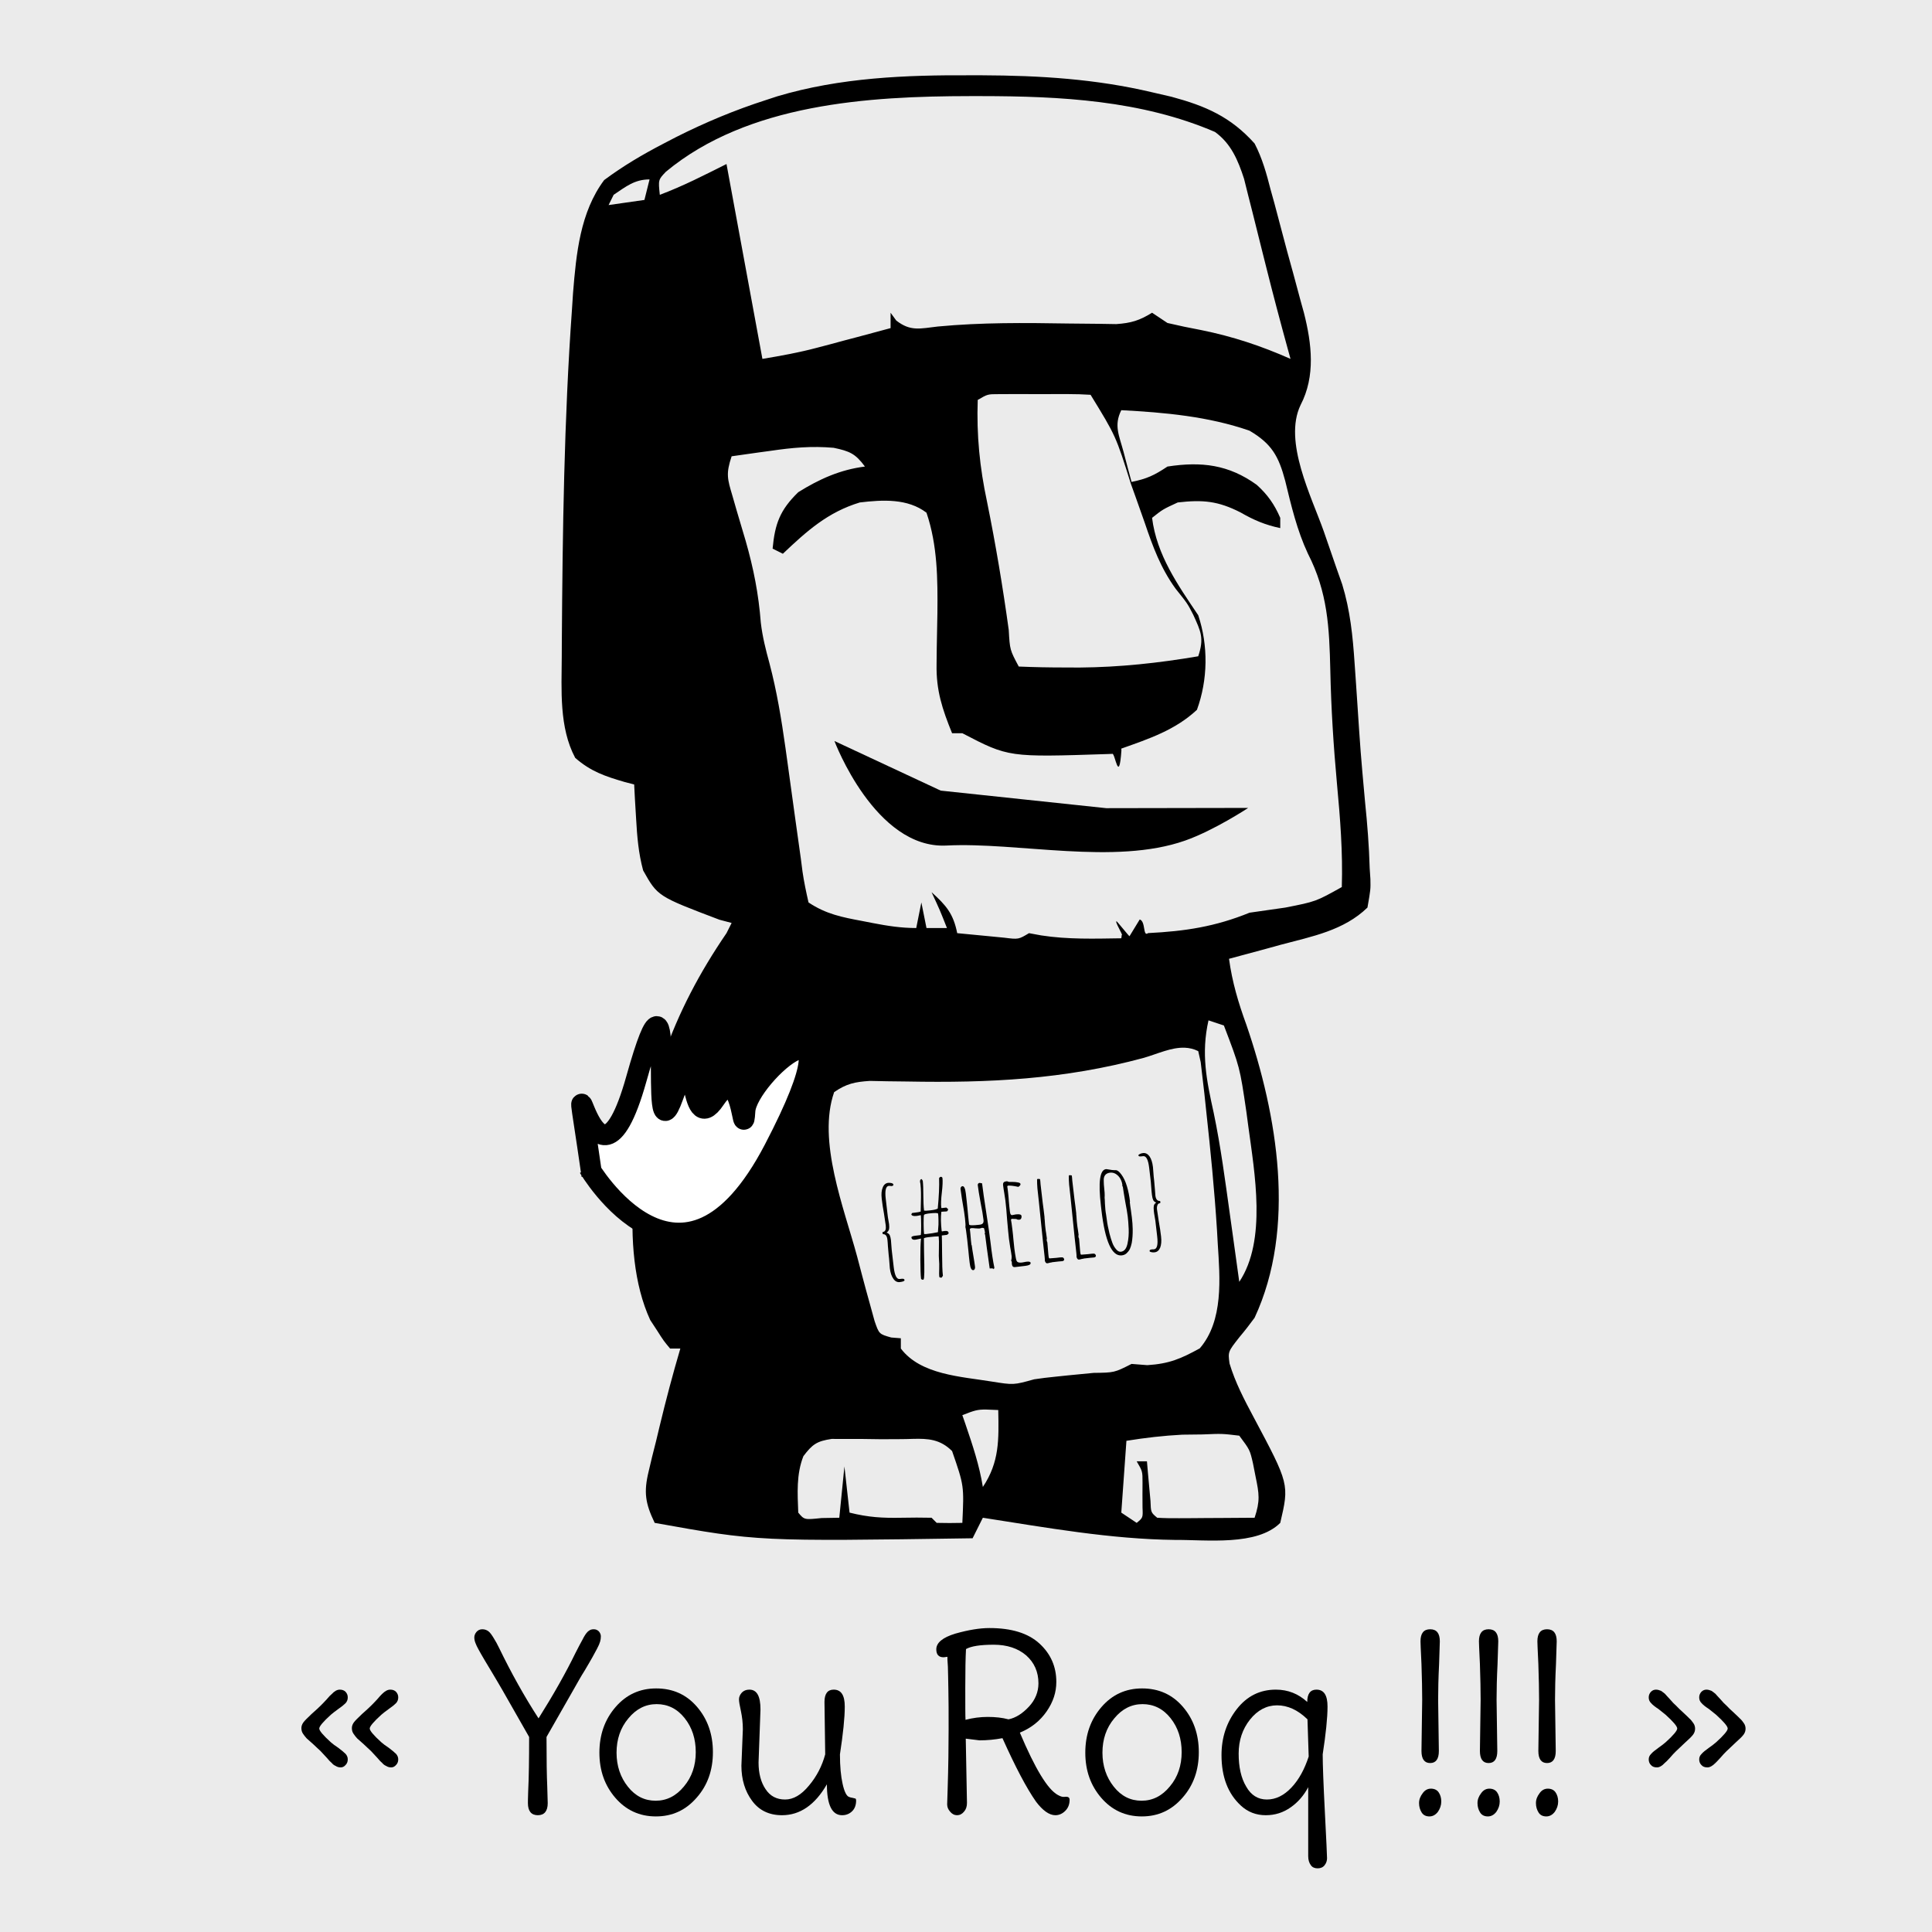 <?xml version="1.0" encoding="UTF-8" standalone="no"?>
<!DOCTYPE svg PUBLIC "-//W3C//DTD SVG 1.1//EN" "http://www.w3.org/Graphics/SVG/1.1/DTD/svg11.dtd">
<svg width="100%" height="100%" viewBox="0 0 1024 1024" version="1.1" xmlns="http://www.w3.org/2000/svg" xmlns:xlink="http://www.w3.org/1999/xlink" xml:space="preserve" xmlns:serif="http://www.serif.com/" style="fill-rule:evenodd;clip-rule:evenodd;stroke-linejoin:round;stroke-miterlimit:10;">
    <g id="Layer-1">
        <rect id="Background" x="-50.316" y="-24.744" width="1099.72" height="1126.74" style="fill:rgb(235,235,235);"/>
        <g>
            <path d="M514.842,39.906C480.209,39.721 445.35,41.078 411.935,51.063C409.959,51.708 408.041,52.342 406.123,52.969C389.526,58.306 373.849,64.841 358.279,72.688C355.95,73.9 353.696,75.073 351.435,76.25C340.428,81.976 330.18,88.026 320.217,95.438C307.452,112.542 305.404,134.567 303.717,155.375C303.531,158.155 303.365,160.864 303.185,163.562C298.967,222.333 298.183,281.438 297.779,340.344C297.77,342.9 297.757,345.363 297.748,347.844C297.647,365.726 296.295,385.604 304.873,401.687C313.134,408.916 320.727,411.456 331.154,414.5C332.843,414.944 334.483,415.35 336.123,415.781C336.26,418.449 336.396,421.036 336.529,423.625C336.738,427.137 336.951,430.56 337.154,433.969C337.687,443.464 338.401,452.157 340.873,461.344C348.565,475.056 348.555,475.044 381.31,487.469C383.505,488.046 385.649,488.627 387.779,489.187C386.855,491.035 385.957,492.8 385.06,494.594C370.868,515.355 359.829,536.215 351.529,559.969C350.914,561.768 350.313,563.535 349.717,565.281C336.744,603.035 327.352,662.135 344.623,699.625C346.43,702.375 346.415,702.367 348.185,705.062C351.742,710.657 351.746,710.662 355.154,714.75L360.592,714.75C356.553,728.427 352.93,742.167 349.592,756.031C348.945,758.742 348.312,761.369 347.685,764C346.661,768.058 346.658,768.054 345.654,772.031C344.727,775.961 344.719,775.96 343.81,779.812C341.105,790.921 342.026,796.831 346.998,807.156C401.857,816.992 401.856,816.994 515.498,815.312C517.346,811.616 519.142,808.025 520.935,804.438C554.574,809.67 588.607,815.798 622.717,816.188C639.513,816.063 666.206,819.511 678.56,807.156C683.352,786.632 683.359,786.635 664.373,751C659.422,741.708 654.73,732.783 651.685,722.688C650.835,716.45 650.829,716.455 656.998,708.625C659.784,705.33 662.42,701.922 664.967,698.438C687.162,650.674 677.101,591.138 660.56,543.031C656.315,531.363 653.086,520.506 651.404,508.187C657.909,506.458 664.382,504.719 670.873,502.937C673.602,502.187 676.256,501.447 678.904,500.719C695.457,496.323 712.217,493.196 724.779,481.031C726.467,471.413 726.463,471.405 726.342,465.937C726.213,464.021 726.091,462.142 725.967,460.281C725.632,448.435 724.718,436.725 723.498,424.937C721.085,398.307 721.102,398.309 719.342,371.625C719.111,368.153 718.879,364.776 718.654,361.406C718.423,358.049 718.191,354.789 717.967,351.531C717.005,337.175 715.631,323.551 711.404,309.75C710.381,306.831 709.367,303.989 708.373,301.156C706.148,294.687 703.933,288.243 701.685,281.781C695.215,263.362 680.089,234.031 689.31,214.719C697.352,199.318 695.239,182.096 691.123,165.844C690.192,162.476 690.192,162.488 689.279,159.187C688.002,154.385 686.696,149.58 685.404,144.781C683.327,137.332 681.284,129.892 679.342,122.406C678.069,117.48 676.773,112.565 675.435,107.656C674.773,105.254 674.11,102.926 673.467,100.594C671.282,92.009 669.055,83.947 664.967,76.063C652.284,61.918 639.052,56.171 620.904,51.281C617.407,50.469 614.018,49.695 610.623,48.906C580.776,41.846 551.116,40.024 520.529,39.906C518.586,39.902 516.727,39.91 514.842,39.906ZM514.248,50.938C516.24,50.94 518.158,50.935 520.092,50.938C561.968,50.978 604.969,53.16 643.967,69.938C652.515,76.137 656.162,84.894 659.373,94.75C660.097,97.648 660.796,100.468 661.498,103.281C662.317,106.508 663.109,109.618 663.904,112.75C665.51,119.258 667.143,125.781 668.779,132.281C669.598,135.53 670.39,138.691 671.185,141.844C674.803,156.286 678.605,170.647 682.56,185C683.053,186.773 683.519,188.498 683.998,190.219C668.382,183.309 653.41,178.337 636.623,174.937C630.652,173.823 624.69,172.587 618.779,171.187C614.662,168.443 614.659,168.441 610.623,165.75C603.961,169.882 599.562,171.222 591.654,171.781C586.885,171.711 586.861,171.694 582.185,171.625C576.85,171.579 571.52,171.551 566.185,171.469C542.994,171.086 520.154,170.873 497.06,173.062C487.665,174.134 482.582,175.796 475.029,169.875C474.002,168.471 473.026,167.113 472.029,165.75L472.029,173.906C466.178,175.479 460.322,177.066 454.467,178.625C452.005,179.28 449.606,179.896 447.217,180.531C444.82,181.176 442.512,181.812 440.185,182.437C437.839,183.06 435.557,183.646 433.279,184.25C423.484,186.867 414.211,188.532 404.092,190.219C397.623,155.105 391.338,121.018 385.06,86.938C373.033,92.951 362.099,98.607 349.717,103.25C348.871,95.29 348.873,95.281 352.967,91C396.479,54.928 460.293,50.989 514.248,50.938ZM344.279,95.094C343.355,98.79 342.457,102.381 341.56,105.969C331.953,107.341 331.977,107.342 322.56,108.687C323.484,106.839 324.351,105.044 325.248,103.25C331.773,98.9 336.305,95.094 344.279,95.094ZM535.998,208.875C538.494,208.871 540.888,208.878 543.31,208.875C545.922,208.886 548.463,208.896 550.998,208.906C553.62,208.895 556.171,208.885 558.717,208.875C562.419,208.88 562.432,208.87 566.06,208.875C570.05,208.88 574.048,208.982 578.029,209.25C591.457,231.13 591.43,231.125 599.435,256.562C600.259,258.872 601.073,261.102 601.873,263.344C603.498,267.895 605.107,272.474 606.717,277.031C611.022,289.741 615.197,301.132 623.123,312.062C629.374,319.859 629.361,319.855 632.404,325.75C636.492,334.711 638.297,338.228 635.092,347.844C614.053,351.414 593.503,353.646 572.154,353.812C569.645,353.811 567.215,353.783 564.779,353.781C556.481,353.787 548.263,353.635 539.967,353.281C535.255,344.462 535.248,344.473 534.654,333.906C531.512,311.102 527.737,288.528 523.154,265.969C519.252,247.676 517.568,230.695 518.217,211.969C523.472,208.899 523.473,208.906 529.217,208.906C532.631,208.902 532.651,208.88 535.998,208.875ZM594.31,217.406C617.247,218.605 640.466,220.698 662.279,228.281C674.011,235.199 677.7,241.744 681.185,254.844C684.377,268.037 687.46,281.116 693.217,293.437C703.728,313.917 704.565,332.631 705.092,355.219C705.516,375.398 706.78,395.338 708.623,415.437C710.338,433.743 711.761,451.759 711.185,470.156C697.408,477.85 697.397,477.854 681.279,481.031C674.933,481.906 668.616,482.811 662.279,483.75C644.066,491.158 628.129,493.58 608.529,494.562C605.62,496.769 607.36,488.376 604.078,487.332C604.068,487.329 598.664,496.222 598.654,496.219C598.409,496.238 592.057,488.295 591.806,488.295C590.601,488.295 595.598,496.015 594.529,495.625C594.448,496.126 594.419,497.069 594.31,497.312C580.02,497.521 565.991,497.977 551.842,495.781C548.582,495.181 548.599,495.182 545.404,494.594C539.837,497.927 539.844,497.944 532.31,497C529.257,496.708 526.274,496.409 523.31,496.125C517.987,495.63 512.662,495.123 507.342,494.594C505.288,484.303 501.559,479.93 493.748,472.875C498.103,482.264 498.106,482.24 501.904,491.875L491.06,491.875C490.136,487.255 489.238,482.797 488.342,478.312C487.418,482.933 486.52,487.391 485.623,491.875C477.669,491.875 470.445,490.756 462.654,489.25C460.759,488.875 458.9,488.52 457.06,488.156C446.302,486.148 437.831,484.513 428.529,478.312C427.297,472.896 426.137,467.435 425.342,461.937C425.044,459.622 424.756,457.373 424.467,455.125C423.429,447.827 422.392,440.554 421.404,433.25C420.075,423.352 418.697,413.453 417.31,403.562C416.964,401.118 416.647,398.748 416.31,396.375C414.17,381.174 411.733,366.335 407.81,351.469C405.838,344.266 404.125,337.48 403.248,330.062C402.08,314.88 399.395,301.215 395.185,286.562C393.613,281.262 392.037,275.957 390.467,270.656C389.712,268.03 388.98,265.486 388.248,262.937C385.521,253.758 384.672,251.165 387.779,241.844C392.62,241.141 397.464,240.446 402.31,239.781C405.353,239.366 405.328,239.376 408.31,238.969C419.873,237.266 430.164,236.313 441.873,237.344C450.358,239.144 453.366,240.422 458.435,247.281C445.329,248.92 434.213,253.942 423.092,260.875C413.471,270.249 410.735,277.478 409.498,290.781C411.346,291.705 413.142,292.603 414.935,293.5C427.689,281.408 438.738,271.467 455.717,266.312C467.899,264.866 481.088,264.124 491.06,271.75C496.925,289.004 497.024,307.038 496.842,325.062C496.723,331.149 496.592,337.257 496.498,343.344C496.464,346.349 496.438,349.24 496.404,352.156C496.147,366.014 499.444,375.851 504.623,388.625L510.06,388.625C534.572,401.394 534.566,401.382 587.029,399.656C587.868,399.625 588.678,399.589 589.498,399.562C590.948,398.537 593.057,416.551 594.373,397.781C594.352,397.448 594.329,397.115 594.31,396.781C609.019,391.554 622.869,386.967 634.404,376.219C640.212,360.247 640.482,342.265 635.092,326.094C624.263,310.037 613.077,294.105 610.623,274.469C616.261,269.987 616.266,269.984 624.217,266.312C637.519,264.786 645.582,265.514 657.498,271.594C664.525,275.645 670.597,278.232 678.56,279.906L678.56,274.469C675.476,267.336 671.87,262.181 666.092,256.969C651.217,246.239 636.795,244.516 618.779,247.281C611.66,252.027 607.797,253.772 599.748,255.437C599.109,253.077 598.493,250.791 597.873,248.5C597.068,245.432 596.279,242.447 595.498,239.469C593.204,230.844 590.252,225.524 594.31,217.406ZM640.529,540.812C643.301,541.737 645.995,542.634 648.685,543.531C657.129,565.633 657.126,565.622 660.592,589.188C660.932,591.737 661.262,594.213 661.592,596.688C664.956,621.656 671.514,657.398 656.842,679.406C655.7,671.074 654.533,662.736 653.373,654.406C652.872,650.834 652.39,647.374 651.904,643.906C649.379,625.862 647.03,607.782 643.31,589.938C639.447,572.392 636.558,558.5 640.529,540.812ZM627.998,555.312C630.391,555.413 632.759,555.959 635.092,557.125C635.541,559.127 635.968,561.056 636.404,563C636.709,565.661 637.014,568.261 637.31,570.844C637.658,573.82 638.004,576.705 638.342,579.594C638.683,582.811 639.01,585.939 639.342,589.062C641.632,610.001 643.704,630.945 645.029,651.969C645.236,655.626 645.233,655.602 645.435,659.188C646.607,677.431 648.559,699.966 635.904,714.656C625.88,720.151 619.775,722.82 608.092,723.562C605.262,723.331 602.494,723.131 599.748,722.906C590.603,727.537 590.621,727.53 579.685,727.656C575.078,728.108 570.449,728.545 565.842,729C563.598,729.231 561.425,729.463 559.248,729.688C555.526,730.052 551.821,730.504 548.123,731.062C537.179,734.113 537.185,734.091 525.623,732.25C509.452,729.601 487.978,728.695 477.467,714.75L477.467,709.312C475.734,709.172 474.054,709.043 472.373,708.906C465.934,707.098 465.922,707.085 463.529,700.125C462.721,697.183 461.939,694.324 461.154,691.469C459.776,686.514 458.391,681.569 457.092,676.594C456.166,673.027 455.239,669.464 454.279,665.906C447.342,640.216 433.089,604.611 442.123,578.844C448.651,574.36 453.076,573.432 461.029,572.906C464.205,572.971 467.291,573.031 470.373,573.094C473.898,573.142 477.326,573.172 480.748,573.219C524.118,574.036 564.112,572.102 606.217,560.688C613.426,558.61 620.817,555.011 627.998,555.312ZM522.842,747.094C524.462,747.123 526.445,747.201 529.092,747.344C529.399,763.042 529.773,774.868 520.935,788.125C519.081,776.625 515.495,765.927 511.748,754.938C511.174,753.281 510.617,751.67 510.06,750.062C516.39,747.595 517.981,747.006 522.842,747.094ZM647.56,760.031C650.002,760.116 652.296,760.387 656.842,760.938C662.455,768.448 662.454,768.465 664.092,775.562C664.572,777.988 665.032,780.333 665.498,782.688C667.383,791.8 667.967,795.436 664.967,804.438C658.892,804.493 652.823,804.53 646.748,804.562C642.998,804.581 643.018,804.575 639.342,804.594C636.828,804.617 634.375,804.634 631.935,804.656C629.544,804.665 627.225,804.678 624.904,804.688C621.049,804.713 617.189,804.673 613.342,804.438C609.973,801.616 609.988,801.607 609.779,795.5C609.552,792.934 609.312,790.459 609.092,787.969C608.857,785.395 608.632,782.873 608.404,780.375C608.234,778.386 608.069,776.462 607.904,774.531L602.467,774.531C605.553,779.82 605.569,779.817 605.56,785.75C605.553,787.999 605.536,790.192 605.529,792.375C605.536,794.631 605.554,796.811 605.56,799C605.798,804.423 605.783,804.437 602.467,807.156C598.349,804.411 598.346,804.409 594.31,801.719C595.234,788.782 596.132,776.212 597.029,763.656C606.988,762.054 616.564,760.932 626.654,760.406C632.031,760.342 632.008,760.344 637.279,760.281C642.5,760.07 645.119,759.946 647.56,760.031ZM484.092,762.625C491.808,762.439 498.314,762.785 504.623,769.094C510.987,787.462 510.989,787.476 510.06,807.156C505.532,807.272 500.995,807.267 496.467,807.156C495.543,806.232 494.645,805.334 493.748,804.438C488.484,804.31 483.231,804.336 477.967,804.438C467.72,804.637 460.333,804.232 450.279,801.719C449.355,793.403 448.457,785.321 447.56,777.25C446.636,786.49 445.738,795.469 444.842,804.438C440.124,804.523 440.123,804.509 435.498,804.594C426.317,805.554 426.31,805.567 423.092,801.719C422.705,791.485 422.019,781.462 425.81,771.812C430.559,765.538 432.914,763.827 440.81,762.656C443.546,762.665 446.186,762.679 448.842,762.688C451.821,762.689 454.731,762.685 457.623,762.688C460.733,762.733 463.73,762.769 466.748,762.812C471.383,762.799 471.392,762.795 475.935,762.781C478.808,762.8 481.519,762.687 484.092,762.625Z" style="fill-rule:nonzero;"/>
        </g>
        <g transform="matrix(0.993,-0.116,0.116,0.993,466.684,679.015)">
            <g transform="matrix(68,0,0,68,0,0)">
                <path d="M0.148,0.025C0.129,0.025 0.113,0.015 0.102,-0.006C0.09,-0.027 0.084,-0.055 0.084,-0.092L0.086,-0.145C0.087,-0.159 0.087,-0.176 0.087,-0.197C0.087,-0.208 0.088,-0.23 0.089,-0.265C0.09,-0.282 0.091,-0.298 0.091,-0.315C0.091,-0.344 0.082,-0.359 0.063,-0.361C0.06,-0.362 0.059,-0.365 0.059,-0.371C0.059,-0.376 0.061,-0.378 0.066,-0.379C0.074,-0.379 0.08,-0.383 0.085,-0.392C0.089,-0.401 0.091,-0.412 0.091,-0.426L0.088,-0.518C0.085,-0.563 0.084,-0.602 0.084,-0.637C0.084,-0.674 0.09,-0.702 0.102,-0.723C0.113,-0.744 0.129,-0.754 0.148,-0.754C0.156,-0.754 0.165,-0.752 0.174,-0.749C0.183,-0.745 0.187,-0.741 0.187,-0.737C0.187,-0.73 0.184,-0.727 0.178,-0.727C0.177,-0.726 0.175,-0.726 0.17,-0.726L0.163,-0.728C0.158,-0.729 0.153,-0.73 0.15,-0.73C0.127,-0.73 0.115,-0.698 0.115,-0.633L0.115,-0.51C0.115,-0.495 0.115,-0.482 0.116,-0.471L0.118,-0.433C0.118,-0.416 0.116,-0.402 0.113,-0.393C0.109,-0.384 0.102,-0.376 0.091,-0.37C0.102,-0.365 0.109,-0.357 0.113,-0.348C0.116,-0.339 0.118,-0.325 0.118,-0.308L0.116,-0.258C0.115,-0.243 0.115,-0.225 0.115,-0.205L0.115,-0.096C0.115,-0.031 0.127,0.001 0.15,0.001C0.161,0.001 0.17,0.001 0.176,0.002C0.183,0.004 0.187,0.008 0.187,0.014C0.187,0.021 0.174,0.025 0.148,0.025Z" style="fill-rule:nonzero;"/>
            </g>
            <g transform="matrix(68,0,0,68,15.98,0)">
                <path d="M0.097,0.028C0.094,0.028 0.09,0.027 0.087,0.025C0.083,0.023 0.081,0.021 0.081,0.018C0.081,-0.009 0.085,-0.058 0.093,-0.13C0.101,-0.202 0.109,-0.256 0.117,-0.293L0.096,-0.291C0.084,-0.29 0.077,-0.289 0.074,-0.289C0.054,-0.289 0.044,-0.296 0.044,-0.31C0.044,-0.317 0.055,-0.32 0.078,-0.32L0.099,-0.32C0.11,-0.32 0.117,-0.32 0.119,-0.321C0.121,-0.325 0.125,-0.349 0.13,-0.393C0.135,-0.437 0.137,-0.464 0.137,-0.474C0.131,-0.474 0.126,-0.474 0.121,-0.473L0.104,-0.472C0.079,-0.472 0.065,-0.478 0.064,-0.49L0.072,-0.499L0.093,-0.499C0.118,-0.499 0.133,-0.5 0.139,-0.502L0.148,-0.567C0.157,-0.627 0.162,-0.675 0.162,-0.711L0.162,-0.721L0.161,-0.731C0.161,-0.746 0.166,-0.753 0.176,-0.753L0.183,-0.739C0.183,-0.713 0.18,-0.674 0.174,-0.623C0.169,-0.578 0.166,-0.539 0.166,-0.507C0.174,-0.504 0.188,-0.503 0.208,-0.503L0.221,-0.503C0.245,-0.503 0.263,-0.505 0.274,-0.51C0.294,-0.603 0.307,-0.682 0.312,-0.745C0.316,-0.75 0.321,-0.753 0.326,-0.753C0.332,-0.753 0.336,-0.75 0.338,-0.743C0.338,-0.718 0.332,-0.68 0.32,-0.63C0.308,-0.58 0.302,-0.542 0.302,-0.515L0.304,-0.51L0.341,-0.51L0.354,-0.496C0.35,-0.485 0.346,-0.48 0.341,-0.48C0.334,-0.48 0.327,-0.48 0.32,-0.481L0.299,-0.482C0.289,-0.442 0.284,-0.392 0.284,-0.331L0.29,-0.329L0.298,-0.33L0.308,-0.33C0.327,-0.33 0.336,-0.324 0.336,-0.311C0.336,-0.306 0.331,-0.302 0.32,-0.298L0.281,-0.298C0.28,-0.285 0.276,-0.238 0.267,-0.159C0.258,-0.08 0.253,-0.022 0.253,0.015L0.242,0.028C0.23,0.028 0.224,0.025 0.224,0.018C0.224,0.008 0.226,-0.013 0.231,-0.044C0.235,-0.072 0.237,-0.093 0.237,-0.107C0.237,-0.123 0.24,-0.154 0.247,-0.201C0.253,-0.242 0.256,-0.273 0.256,-0.294C0.238,-0.296 0.211,-0.297 0.175,-0.297C0.161,-0.297 0.149,-0.296 0.14,-0.293C0.132,-0.22 0.129,-0.189 0.13,-0.2L0.127,-0.17C0.122,-0.113 0.117,-0.065 0.112,-0.027C0.109,-0.008 0.107,0.006 0.105,0.015C0.102,0.024 0.1,0.028 0.097,0.028ZM0.162,-0.323C0.197,-0.323 0.227,-0.324 0.254,-0.327L0.265,-0.385C0.268,-0.407 0.27,-0.426 0.271,-0.442C0.272,-0.449 0.272,-0.458 0.272,-0.47C0.272,-0.477 0.246,-0.48 0.195,-0.48C0.18,-0.48 0.169,-0.478 0.162,-0.474C0.159,-0.467 0.155,-0.445 0.151,-0.408C0.147,-0.371 0.145,-0.345 0.145,-0.329L0.145,-0.327L0.146,-0.325L0.162,-0.323Z" style="fill-rule:nonzero;"/>
            </g>
            <g transform="matrix(68,0,0,68,43.18,0)">
                <path d="M0.252,0.011C0.252,0.004 0.242,0.001 0.222,0.001C0.219,-0.122 0.217,-0.212 0.217,-0.267L0.214,-0.271L0.218,-0.28C0.218,-0.292 0.217,-0.304 0.214,-0.317L0.199,-0.321C0.193,-0.319 0.186,-0.318 0.179,-0.318C0.174,-0.318 0.163,-0.32 0.146,-0.323C0.135,-0.326 0.124,-0.328 0.115,-0.328L0.104,-0.324C0.104,-0.301 0.104,-0.28 0.103,-0.261C0.102,-0.242 0.102,-0.221 0.102,-0.198L0.104,-0.194C0.104,-0.175 0.105,-0.147 0.107,-0.11C0.109,-0.073 0.11,-0.046 0.11,-0.027C0.11,-0.02 0.109,-0.014 0.106,-0.009C0.103,-0.004 0.099,-0.001 0.094,-0.001C0.079,-0.001 0.072,-0.021 0.072,-0.061C0.072,-0.095 0.072,-0.126 0.073,-0.153L0.074,-0.244C0.074,-0.305 0.073,-0.337 0.071,-0.342C0.074,-0.349 0.076,-0.371 0.076,-0.408C0.076,-0.44 0.075,-0.479 0.072,-0.525L0.07,-0.564L0.068,-0.642C0.068,-0.647 0.07,-0.651 0.073,-0.655C0.076,-0.659 0.08,-0.661 0.085,-0.661C0.098,-0.661 0.105,-0.642 0.105,-0.603C0.105,-0.558 0.105,-0.517 0.104,-0.48C0.103,-0.443 0.102,-0.403 0.102,-0.359C0.102,-0.351 0.127,-0.347 0.178,-0.347L0.182,-0.347C0.195,-0.347 0.204,-0.349 0.21,-0.355C0.215,-0.36 0.218,-0.368 0.218,-0.38C0.218,-0.415 0.216,-0.461 0.211,-0.518C0.207,-0.579 0.205,-0.625 0.205,-0.656C0.205,-0.66 0.207,-0.664 0.21,-0.667C0.213,-0.67 0.217,-0.671 0.222,-0.671L0.231,-0.668C0.236,-0.667 0.239,-0.666 0.24,-0.665C0.24,-0.613 0.242,-0.535 0.246,-0.432C0.25,-0.328 0.252,-0.25 0.252,-0.198C0.252,-0.119 0.254,-0.053 0.259,-0L0.252,0.011ZM0.189,-0.361L0.191,-0.359L0.189,-0.359L0.189,-0.361Z" style="fill-rule:nonzero;"/>
            </g>
            <g transform="matrix(68,0,0,68,65.416,0)">
                <path d="M0.091,0.013C0.079,0.013 0.072,0.006 0.071,-0.008L0.071,-0.021C0.072,-0.024 0.072,-0.028 0.072,-0.033L0.068,-0.037C0.073,-0.051 0.076,-0.065 0.076,-0.078C0.076,-0.093 0.075,-0.115 0.073,-0.144L0.071,-0.21C0.071,-0.243 0.072,-0.293 0.074,-0.36C0.077,-0.419 0.078,-0.47 0.078,-0.511L0.076,-0.571C0.075,-0.589 0.074,-0.609 0.074,-0.631C0.074,-0.641 0.076,-0.648 0.081,-0.653C0.086,-0.657 0.093,-0.659 0.103,-0.659C0.11,-0.659 0.115,-0.657 0.119,-0.653C0.12,-0.652 0.13,-0.651 0.148,-0.649C0.165,-0.647 0.179,-0.644 0.191,-0.64C0.204,-0.636 0.21,-0.631 0.21,-0.625C0.21,-0.618 0.204,-0.612 0.191,-0.605C0.153,-0.618 0.126,-0.624 0.11,-0.624L0.105,-0.618C0.106,-0.612 0.106,-0.598 0.106,-0.575C0.106,-0.546 0.105,-0.521 0.104,-0.498C0.103,-0.475 0.103,-0.449 0.103,-0.42C0.103,-0.401 0.108,-0.392 0.117,-0.392L0.133,-0.393C0.138,-0.394 0.144,-0.394 0.15,-0.394C0.176,-0.394 0.189,-0.388 0.189,-0.376C0.189,-0.369 0.187,-0.363 0.184,-0.358C0.181,-0.353 0.176,-0.35 0.169,-0.35C0.159,-0.35 0.151,-0.353 0.146,-0.358L0.114,-0.363L0.109,-0.363L0.104,-0.358L0.104,-0.355C0.105,-0.344 0.106,-0.317 0.106,-0.276C0.106,-0.25 0.106,-0.226 0.105,-0.205L0.104,-0.134C0.104,-0.108 0.105,-0.081 0.107,-0.054C0.108,-0.039 0.111,-0.028 0.117,-0.024C0.123,-0.019 0.134,-0.016 0.15,-0.016L0.168,-0.017C0.174,-0.018 0.181,-0.018 0.188,-0.018C0.207,-0.018 0.217,-0.014 0.217,-0.005C0.217,0.007 0.202,0.013 0.173,0.013L0.091,0.013Z" style="fill-rule:nonzero;"/>
            </g>
            <g transform="matrix(68,0,0,68,82.824,0)">
                <path d="M0.09,0.013C0.081,0.013 0.075,0.005 0.073,-0.01C0.074,-0.014 0.075,-0.025 0.075,-0.043C0.075,-0.104 0.076,-0.195 0.078,-0.316C0.08,-0.436 0.081,-0.523 0.081,-0.576L0.083,-0.612L0.086,-0.642C0.086,-0.647 0.088,-0.649 0.093,-0.649C0.096,-0.649 0.101,-0.648 0.107,-0.646L0.11,-0.645C0.11,-0.63 0.11,-0.617 0.109,-0.605L0.109,-0.457C0.11,-0.425 0.11,-0.389 0.11,-0.348C0.109,-0.345 0.109,-0.337 0.109,-0.326L0.108,-0.305C0.107,-0.292 0.107,-0.278 0.107,-0.264C0.107,-0.249 0.107,-0.235 0.108,-0.222L0.109,-0.179L0.106,-0.171L0.107,-0.172C0.107,-0.17 0.107,-0.169 0.106,-0.168L0.106,-0.164C0.106,-0.159 0.107,-0.154 0.109,-0.15L0.106,-0.054L0.106,-0.048C0.106,-0.037 0.106,-0.03 0.107,-0.028C0.107,-0.025 0.109,-0.023 0.112,-0.023L0.164,-0.021C0.179,-0.021 0.19,-0.021 0.196,-0.021C0.201,-0.02 0.209,-0.02 0.209,-0.02C0.212,-0.02 0.216,-0.018 0.219,-0.015C0.222,-0.011 0.224,-0.007 0.224,-0.003C0.224,0.005 0.219,0.009 0.208,0.01C0.197,0.009 0.169,0.009 0.125,0.009L0.127,0.01C0.12,0.01 0.114,0.01 0.108,0.011C0.103,0.012 0.097,0.013 0.09,0.013Z" style="fill-rule:nonzero;"/>
            </g>
            <g transform="matrix(68,0,0,68,99.756,0)">
                <path d="M0.09,0.013C0.081,0.013 0.075,0.005 0.073,-0.01C0.074,-0.014 0.075,-0.025 0.075,-0.043C0.075,-0.104 0.076,-0.195 0.078,-0.316C0.08,-0.436 0.081,-0.523 0.081,-0.576L0.083,-0.612L0.086,-0.642C0.086,-0.647 0.088,-0.649 0.093,-0.649C0.096,-0.649 0.101,-0.648 0.107,-0.646L0.11,-0.645C0.11,-0.63 0.11,-0.617 0.109,-0.605L0.109,-0.457C0.11,-0.425 0.11,-0.389 0.11,-0.348C0.109,-0.345 0.109,-0.337 0.109,-0.326L0.108,-0.305C0.107,-0.292 0.107,-0.278 0.107,-0.264C0.107,-0.249 0.107,-0.235 0.108,-0.222L0.109,-0.179L0.106,-0.171L0.107,-0.172C0.107,-0.17 0.107,-0.169 0.106,-0.168L0.106,-0.164C0.106,-0.159 0.107,-0.154 0.109,-0.15L0.106,-0.054L0.106,-0.048C0.106,-0.037 0.106,-0.03 0.107,-0.028C0.107,-0.025 0.109,-0.023 0.112,-0.023L0.164,-0.021C0.179,-0.021 0.19,-0.021 0.196,-0.021C0.201,-0.02 0.209,-0.02 0.209,-0.02C0.212,-0.02 0.216,-0.018 0.219,-0.015C0.222,-0.011 0.224,-0.007 0.224,-0.003C0.224,0.005 0.219,0.009 0.208,0.01C0.197,0.009 0.169,0.009 0.125,0.009L0.127,0.01C0.12,0.01 0.114,0.01 0.108,0.011C0.103,0.012 0.097,0.013 0.09,0.013Z" style="fill-rule:nonzero;"/>
            </g>
            <g transform="matrix(68,0,0,68,116.688,0)">
                <path d="M0.176,0.019C0.098,0.019 0.059,-0.104 0.059,-0.349L0.059,-0.384C0.059,-0.57 0.083,-0.663 0.131,-0.663C0.134,-0.663 0.139,-0.662 0.145,-0.66C0.166,-0.653 0.187,-0.648 0.208,-0.646C0.221,-0.643 0.233,-0.63 0.246,-0.607C0.26,-0.583 0.271,-0.551 0.278,-0.512C0.285,-0.473 0.288,-0.432 0.288,-0.391L0.286,-0.386C0.286,-0.364 0.286,-0.344 0.287,-0.327L0.288,-0.267C0.288,-0.233 0.287,-0.202 0.284,-0.175C0.28,-0.134 0.273,-0.098 0.264,-0.068C0.258,-0.05 0.251,-0.035 0.244,-0.023C0.236,-0.011 0.226,-0.001 0.215,0.007C0.204,0.015 0.191,0.019 0.176,0.019ZM0.172,-0.01C0.198,-0.01 0.217,-0.028 0.23,-0.065C0.243,-0.102 0.25,-0.14 0.253,-0.179C0.256,-0.219 0.257,-0.251 0.257,-0.275C0.257,-0.302 0.255,-0.341 0.251,-0.393C0.248,-0.451 0.246,-0.49 0.246,-0.511L0.242,-0.519L0.244,-0.524C0.244,-0.553 0.236,-0.579 0.22,-0.6C0.203,-0.621 0.183,-0.632 0.16,-0.632C0.129,-0.632 0.111,-0.617 0.105,-0.588C0.104,-0.578 0.102,-0.564 0.101,-0.545C0.101,-0.496 0.099,-0.462 0.095,-0.444C0.095,-0.434 0.094,-0.418 0.092,-0.397L0.09,-0.35C0.09,-0.335 0.09,-0.322 0.091,-0.311L0.092,-0.271C0.092,-0.24 0.095,-0.204 0.1,-0.163C0.104,-0.133 0.109,-0.108 0.114,-0.087C0.119,-0.066 0.127,-0.049 0.137,-0.034C0.147,-0.018 0.159,-0.01 0.172,-0.01Z" style="fill-rule:nonzero;"/>
            </g>
            <g transform="matrix(68,0,0,68,140.216,0)">
                <path d="M0.087,0.025C0.078,0.025 0.07,0.024 0.062,0.021C0.053,0.018 0.049,0.015 0.049,0.011C0.049,0.004 0.054,-0 0.065,-0L0.072,-0C0.075,0.001 0.079,0.001 0.085,0.001C0.109,0.001 0.121,-0.031 0.121,-0.096L0.121,-0.219L0.119,-0.258C0.118,-0.269 0.118,-0.282 0.118,-0.296C0.118,-0.314 0.12,-0.328 0.123,-0.337C0.126,-0.346 0.133,-0.353 0.144,-0.359C0.133,-0.364 0.126,-0.372 0.123,-0.381C0.12,-0.39 0.118,-0.403 0.118,-0.421C0.118,-0.44 0.118,-0.457 0.119,-0.472L0.121,-0.524L0.121,-0.633C0.121,-0.698 0.109,-0.73 0.085,-0.73L0.07,-0.73C0.056,-0.73 0.049,-0.733 0.049,-0.74C0.049,-0.744 0.053,-0.747 0.062,-0.75C0.07,-0.753 0.078,-0.754 0.087,-0.754C0.106,-0.754 0.122,-0.744 0.134,-0.723C0.145,-0.702 0.151,-0.674 0.151,-0.637L0.149,-0.585C0.148,-0.57 0.148,-0.553 0.148,-0.532C0.148,-0.521 0.147,-0.499 0.146,-0.464L0.144,-0.414C0.144,-0.385 0.154,-0.37 0.173,-0.368C0.176,-0.367 0.177,-0.363 0.177,-0.358C0.177,-0.354 0.174,-0.351 0.169,-0.35C0.161,-0.35 0.155,-0.346 0.151,-0.337C0.146,-0.328 0.144,-0.317 0.144,-0.303L0.147,-0.211C0.15,-0.166 0.151,-0.126 0.151,-0.092C0.151,-0.055 0.145,-0.027 0.134,-0.006C0.122,0.015 0.106,0.025 0.087,0.025Z" style="fill-rule:nonzero;"/>
            </g>
        </g>
        <g transform="matrix(1,0,0,1,154.112,960.821)">
            <g transform="matrix(128,0,0,128,0,0)">
                <path d="M0.066,-0.308C0.061,-0.313 0.056,-0.32 0.051,-0.327C0.046,-0.334 0.044,-0.342 0.044,-0.351C0.044,-0.359 0.047,-0.367 0.052,-0.374C0.057,-0.381 0.069,-0.393 0.086,-0.409C0.103,-0.424 0.116,-0.436 0.123,-0.443C0.13,-0.45 0.139,-0.459 0.149,-0.47C0.158,-0.481 0.165,-0.488 0.17,-0.492C0.181,-0.504 0.192,-0.51 0.203,-0.51C0.213,-0.51 0.221,-0.507 0.227,-0.501C0.233,-0.494 0.236,-0.487 0.236,-0.478C0.236,-0.468 0.233,-0.461 0.227,-0.454C0.22,-0.447 0.21,-0.439 0.197,-0.43C0.183,-0.42 0.173,-0.412 0.166,-0.406C0.134,-0.377 0.118,-0.358 0.118,-0.349C0.118,-0.34 0.134,-0.321 0.166,-0.292C0.173,-0.286 0.183,-0.278 0.197,-0.269C0.21,-0.259 0.22,-0.251 0.227,-0.244C0.233,-0.237 0.236,-0.23 0.236,-0.221C0.236,-0.212 0.233,-0.204 0.227,-0.198C0.221,-0.191 0.214,-0.188 0.207,-0.188C0.199,-0.188 0.192,-0.19 0.186,-0.194C0.179,-0.197 0.174,-0.201 0.17,-0.206C0.165,-0.21 0.158,-0.217 0.149,-0.228C0.139,-0.239 0.13,-0.248 0.123,-0.256C0.115,-0.263 0.105,-0.273 0.093,-0.284C0.081,-0.295 0.072,-0.303 0.066,-0.308ZM0.275,-0.308C0.27,-0.313 0.265,-0.32 0.26,-0.327C0.255,-0.334 0.253,-0.342 0.253,-0.351C0.253,-0.359 0.256,-0.367 0.261,-0.374C0.266,-0.381 0.278,-0.393 0.295,-0.409C0.312,-0.424 0.325,-0.436 0.332,-0.443C0.339,-0.45 0.348,-0.459 0.358,-0.47C0.367,-0.481 0.374,-0.488 0.378,-0.492C0.39,-0.504 0.401,-0.51 0.412,-0.51C0.422,-0.51 0.43,-0.507 0.436,-0.501C0.442,-0.494 0.445,-0.487 0.445,-0.478C0.445,-0.468 0.442,-0.461 0.436,-0.454C0.429,-0.447 0.419,-0.439 0.406,-0.43C0.392,-0.42 0.382,-0.412 0.375,-0.406C0.343,-0.377 0.327,-0.358 0.327,-0.349C0.327,-0.34 0.343,-0.321 0.375,-0.292C0.382,-0.286 0.392,-0.278 0.406,-0.269C0.419,-0.259 0.429,-0.251 0.436,-0.244C0.442,-0.237 0.445,-0.23 0.445,-0.221C0.445,-0.212 0.442,-0.204 0.436,-0.198C0.43,-0.191 0.423,-0.188 0.416,-0.188C0.408,-0.188 0.401,-0.19 0.395,-0.194C0.388,-0.197 0.383,-0.201 0.379,-0.206C0.374,-0.21 0.367,-0.217 0.358,-0.228C0.348,-0.239 0.339,-0.248 0.332,-0.256C0.324,-0.263 0.314,-0.273 0.302,-0.284C0.29,-0.295 0.281,-0.303 0.275,-0.308Z" style="fill-rule:nonzero;"/>
            </g>
            <g transform="matrix(128,0,0,128,95.36,0)">
                <path d="M0.237,-0.04C0.237,-0.045 0.237,-0.06 0.238,-0.086C0.241,-0.147 0.242,-0.223 0.242,-0.314L0.132,-0.507C0.119,-0.529 0.106,-0.552 0.092,-0.575L0.059,-0.63C0.037,-0.667 0.024,-0.691 0.021,-0.7C0.017,-0.709 0.015,-0.718 0.015,-0.726C0.015,-0.734 0.018,-0.742 0.024,-0.749C0.03,-0.756 0.038,-0.76 0.048,-0.76C0.058,-0.76 0.066,-0.757 0.073,-0.752C0.08,-0.747 0.087,-0.737 0.095,-0.724C0.103,-0.711 0.111,-0.697 0.118,-0.682C0.168,-0.579 0.222,-0.482 0.281,-0.391C0.342,-0.488 0.393,-0.578 0.434,-0.662C0.439,-0.672 0.444,-0.682 0.45,-0.693C0.455,-0.703 0.46,-0.711 0.463,-0.717C0.466,-0.723 0.469,-0.729 0.473,-0.735C0.476,-0.74 0.479,-0.744 0.482,-0.747C0.484,-0.75 0.487,-0.752 0.49,-0.754C0.495,-0.758 0.501,-0.76 0.51,-0.76C0.518,-0.76 0.525,-0.757 0.531,-0.751C0.536,-0.745 0.539,-0.738 0.539,-0.731C0.539,-0.723 0.538,-0.716 0.536,-0.709C0.534,-0.702 0.53,-0.692 0.523,-0.679C0.516,-0.666 0.51,-0.655 0.504,-0.644C0.497,-0.632 0.487,-0.614 0.472,-0.589C0.456,-0.564 0.443,-0.54 0.431,-0.519L0.314,-0.314C0.314,-0.221 0.315,-0.153 0.317,-0.11C0.318,-0.067 0.319,-0.043 0.319,-0.04C0.319,-0.007 0.305,0.01 0.278,0.01C0.251,0.01 0.237,-0.007 0.237,-0.04Z" style="fill-rule:nonzero;"/>
            </g>
            <g transform="matrix(128,0,0,128,157.696,0)">
                <path d="M0.396,-0.109C0.429,-0.148 0.445,-0.196 0.445,-0.251C0.445,-0.306 0.43,-0.353 0.399,-0.392C0.368,-0.431 0.329,-0.45 0.283,-0.45C0.237,-0.45 0.198,-0.43 0.166,-0.391C0.133,-0.352 0.117,-0.304 0.117,-0.249C0.117,-0.194 0.133,-0.147 0.164,-0.108C0.195,-0.069 0.233,-0.05 0.279,-0.05C0.325,-0.05 0.364,-0.07 0.396,-0.109ZM0.281,-0.515C0.35,-0.515 0.406,-0.49 0.45,-0.439C0.494,-0.388 0.516,-0.325 0.516,-0.251C0.516,-0.177 0.494,-0.114 0.449,-0.063C0.404,-0.011 0.348,0.015 0.28,0.015C0.212,0.015 0.156,-0.011 0.112,-0.062C0.068,-0.113 0.046,-0.175 0.046,-0.249C0.046,-0.323 0.068,-0.386 0.113,-0.438C0.157,-0.489 0.213,-0.515 0.281,-0.515Z" style="fill-rule:nonzero;"/>
            </g>
            <g transform="matrix(128,0,0,128,229.632,0)">
                <path d="M0.151,-0.428L0.143,-0.208C0.143,-0.163 0.153,-0.126 0.172,-0.098C0.191,-0.069 0.218,-0.055 0.253,-0.055C0.287,-0.055 0.32,-0.074 0.352,-0.113C0.384,-0.151 0.406,-0.194 0.419,-0.242L0.416,-0.459C0.416,-0.493 0.429,-0.51 0.454,-0.51C0.485,-0.51 0.5,-0.487 0.5,-0.44C0.5,-0.393 0.493,-0.327 0.48,-0.242C0.48,-0.192 0.484,-0.151 0.491,-0.12C0.498,-0.088 0.507,-0.07 0.517,-0.066C0.521,-0.064 0.526,-0.063 0.532,-0.062C0.537,-0.061 0.541,-0.06 0.544,-0.059C0.546,-0.058 0.547,-0.055 0.547,-0.051C0.547,-0.033 0.542,-0.018 0.531,-0.007C0.52,0.004 0.506,0.01 0.489,0.01C0.447,0.01 0.426,-0.033 0.426,-0.118C0.377,-0.033 0.315,0.01 0.24,0.01C0.187,0.01 0.145,-0.01 0.116,-0.05C0.087,-0.089 0.072,-0.138 0.072,-0.195L0.078,-0.346C0.078,-0.373 0.075,-0.397 0.07,-0.421C0.065,-0.444 0.062,-0.46 0.062,-0.47C0.062,-0.48 0.066,-0.489 0.074,-0.498C0.082,-0.506 0.092,-0.51 0.105,-0.51C0.136,-0.51 0.151,-0.483 0.151,-0.428Z" style="fill-rule:nonzero;"/>
            </g>
            <g transform="matrix(128,0,0,128,334.848,0)">
                <path d="M0.179,-0.307L0.184,-0.041C0.184,-0.026 0.18,-0.014 0.172,-0.005C0.164,0.005 0.154,0.01 0.143,0.01C0.132,0.01 0.122,0.005 0.114,-0.005C0.106,-0.014 0.102,-0.024 0.102,-0.035C0.102,-0.045 0.103,-0.066 0.104,-0.098C0.107,-0.193 0.108,-0.275 0.108,-0.346C0.108,-0.416 0.108,-0.471 0.107,-0.511C0.106,-0.55 0.106,-0.582 0.105,-0.605C0.103,-0.628 0.103,-0.641 0.103,-0.646C0.095,-0.645 0.09,-0.644 0.087,-0.644C0.067,-0.644 0.057,-0.655 0.057,-0.677C0.057,-0.704 0.083,-0.726 0.136,-0.742C0.189,-0.757 0.236,-0.765 0.277,-0.765C0.368,-0.765 0.437,-0.744 0.484,-0.701C0.531,-0.658 0.554,-0.605 0.554,-0.542C0.554,-0.499 0.541,-0.459 0.514,-0.42C0.487,-0.381 0.45,-0.351 0.403,-0.332C0.466,-0.183 0.518,-0.097 0.56,-0.074C0.572,-0.067 0.581,-0.065 0.588,-0.066C0.602,-0.068 0.609,-0.064 0.609,-0.054C0.609,-0.035 0.603,-0.02 0.591,-0.008C0.579,0.004 0.565,0.01 0.55,0.01C0.525,0.01 0.498,-0.009 0.47,-0.046C0.43,-0.103 0.384,-0.191 0.331,-0.309C0.299,-0.303 0.267,-0.3 0.236,-0.3L0.179,-0.307ZM0.48,-0.536C0.48,-0.583 0.463,-0.622 0.429,-0.652C0.395,-0.681 0.35,-0.696 0.295,-0.696C0.239,-0.696 0.201,-0.69 0.18,-0.678C0.178,-0.643 0.177,-0.59 0.177,-0.517C0.177,-0.444 0.177,-0.4 0.178,-0.385C0.208,-0.393 0.239,-0.397 0.27,-0.397C0.301,-0.397 0.33,-0.394 0.356,-0.387C0.386,-0.393 0.414,-0.411 0.441,-0.44C0.467,-0.468 0.48,-0.501 0.48,-0.536Z" style="fill-rule:nonzero;"/>
            </g>
            <g transform="matrix(128,0,0,128,415.232,0)">
                <path d="M0.396,-0.109C0.429,-0.148 0.445,-0.196 0.445,-0.251C0.445,-0.306 0.43,-0.353 0.399,-0.392C0.368,-0.431 0.329,-0.45 0.283,-0.45C0.237,-0.45 0.198,-0.43 0.166,-0.391C0.133,-0.352 0.117,-0.304 0.117,-0.249C0.117,-0.194 0.133,-0.147 0.164,-0.108C0.195,-0.069 0.233,-0.05 0.279,-0.05C0.325,-0.05 0.364,-0.07 0.396,-0.109ZM0.281,-0.515C0.35,-0.515 0.406,-0.49 0.45,-0.439C0.494,-0.388 0.516,-0.325 0.516,-0.251C0.516,-0.177 0.494,-0.114 0.449,-0.063C0.404,-0.011 0.348,0.015 0.28,0.015C0.212,0.015 0.156,-0.011 0.112,-0.062C0.068,-0.113 0.046,-0.175 0.046,-0.249C0.046,-0.323 0.068,-0.386 0.113,-0.438C0.157,-0.489 0.213,-0.515 0.281,-0.515Z" style="fill-rule:nonzero;"/>
            </g>
            <g transform="matrix(128,0,0,128,487.168,0)">
                <path d="M0.048,-0.239C0.048,-0.312 0.069,-0.375 0.111,-0.429C0.153,-0.483 0.207,-0.51 0.273,-0.51C0.323,-0.51 0.366,-0.493 0.403,-0.459C0.403,-0.493 0.416,-0.51 0.441,-0.51C0.472,-0.51 0.487,-0.487 0.487,-0.44C0.487,-0.393 0.48,-0.327 0.467,-0.242C0.467,-0.2 0.47,-0.12 0.476,-0.003C0.482,0.114 0.485,0.178 0.485,0.188C0.485,0.198 0.482,0.208 0.475,0.217C0.468,0.226 0.458,0.23 0.446,0.23C0.434,0.23 0.424,0.226 0.418,0.217C0.411,0.208 0.407,0.195 0.407,0.18L0.407,-0.106C0.389,-0.072 0.365,-0.044 0.335,-0.023C0.304,-0.001 0.27,0.01 0.231,0.01C0.192,0.01 0.157,-0.003 0.128,-0.03C0.075,-0.079 0.048,-0.148 0.048,-0.239ZM0.278,-0.445C0.235,-0.445 0.197,-0.425 0.166,-0.386C0.135,-0.347 0.119,-0.3 0.119,-0.245C0.119,-0.19 0.129,-0.144 0.15,-0.109C0.17,-0.073 0.199,-0.055 0.236,-0.055C0.273,-0.055 0.307,-0.072 0.338,-0.105C0.369,-0.138 0.392,-0.181 0.409,-0.233L0.404,-0.387C0.364,-0.426 0.322,-0.445 0.278,-0.445Z" style="fill-rule:nonzero;"/>
            </g>
            <g transform="matrix(128,0,0,128,588.416,0)">
                <path d="M0.124,-0.1C0.138,-0.1 0.149,-0.095 0.156,-0.085C0.163,-0.075 0.167,-0.062 0.167,-0.047C0.167,-0.031 0.162,-0.017 0.153,-0.004C0.143,0.009 0.131,0.015 0.118,0.015C0.104,0.015 0.093,0.01 0.086,-0.001C0.079,-0.012 0.075,-0.025 0.075,-0.04C0.075,-0.055 0.08,-0.068 0.09,-0.081C0.099,-0.094 0.111,-0.1 0.124,-0.1ZM0.154,-0.468L0.157,-0.256C0.157,-0.223 0.145,-0.206 0.121,-0.206C0.097,-0.206 0.085,-0.223 0.085,-0.256L0.088,-0.468C0.088,-0.507 0.087,-0.557 0.085,-0.616C0.082,-0.675 0.081,-0.706 0.081,-0.71C0.081,-0.743 0.094,-0.76 0.121,-0.76C0.148,-0.76 0.161,-0.743 0.161,-0.71C0.161,-0.706 0.16,-0.675 0.158,-0.616C0.155,-0.557 0.154,-0.507 0.154,-0.468Z" style="fill-rule:nonzero;"/>
            </g>
            <g transform="matrix(128,0,0,128,619.392,0)">
                <path d="M0.124,-0.1C0.138,-0.1 0.149,-0.095 0.156,-0.085C0.163,-0.075 0.167,-0.062 0.167,-0.047C0.167,-0.031 0.162,-0.017 0.153,-0.004C0.143,0.009 0.131,0.015 0.118,0.015C0.104,0.015 0.093,0.01 0.086,-0.001C0.079,-0.012 0.075,-0.025 0.075,-0.04C0.075,-0.055 0.08,-0.068 0.09,-0.081C0.099,-0.094 0.111,-0.1 0.124,-0.1ZM0.154,-0.468L0.157,-0.256C0.157,-0.223 0.145,-0.206 0.121,-0.206C0.097,-0.206 0.085,-0.223 0.085,-0.256L0.088,-0.468C0.088,-0.507 0.087,-0.557 0.085,-0.616C0.082,-0.675 0.081,-0.706 0.081,-0.71C0.081,-0.743 0.094,-0.76 0.121,-0.76C0.148,-0.76 0.161,-0.743 0.161,-0.71C0.161,-0.706 0.16,-0.675 0.158,-0.616C0.155,-0.557 0.154,-0.507 0.154,-0.468Z" style="fill-rule:nonzero;"/>
            </g>
            <g transform="matrix(128,0,0,128,650.368,0)">
                <path d="M0.124,-0.1C0.138,-0.1 0.149,-0.095 0.156,-0.085C0.163,-0.075 0.167,-0.062 0.167,-0.047C0.167,-0.031 0.162,-0.017 0.153,-0.004C0.143,0.009 0.131,0.015 0.118,0.015C0.104,0.015 0.093,0.01 0.086,-0.001C0.079,-0.012 0.075,-0.025 0.075,-0.04C0.075,-0.055 0.08,-0.068 0.09,-0.081C0.099,-0.094 0.111,-0.1 0.124,-0.1ZM0.154,-0.468L0.157,-0.256C0.157,-0.223 0.145,-0.206 0.121,-0.206C0.097,-0.206 0.085,-0.223 0.085,-0.256L0.088,-0.468C0.088,-0.507 0.087,-0.557 0.085,-0.616C0.082,-0.675 0.081,-0.706 0.081,-0.71C0.081,-0.743 0.094,-0.76 0.121,-0.76C0.148,-0.76 0.161,-0.743 0.161,-0.71C0.161,-0.706 0.16,-0.675 0.158,-0.616C0.155,-0.557 0.154,-0.507 0.154,-0.468Z" style="fill-rule:nonzero;"/>
            </g>
            <g transform="matrix(128,0,0,128,711.808,0)">
                <path d="M0.44,-0.39C0.446,-0.385 0.451,-0.378 0.456,-0.371C0.461,-0.364 0.463,-0.356 0.463,-0.348C0.463,-0.339 0.46,-0.331 0.455,-0.324C0.45,-0.317 0.438,-0.305 0.421,-0.29C0.404,-0.274 0.391,-0.262 0.384,-0.255C0.377,-0.248 0.368,-0.239 0.359,-0.228C0.349,-0.217 0.342,-0.21 0.338,-0.206C0.326,-0.194 0.315,-0.188 0.305,-0.188C0.294,-0.188 0.286,-0.191 0.28,-0.198C0.274,-0.204 0.271,-0.212 0.271,-0.221C0.271,-0.23 0.274,-0.237 0.281,-0.244C0.287,-0.251 0.297,-0.259 0.311,-0.269C0.324,-0.278 0.334,-0.286 0.341,-0.292C0.373,-0.321 0.389,-0.34 0.389,-0.349C0.389,-0.358 0.373,-0.377 0.341,-0.406C0.334,-0.412 0.324,-0.42 0.311,-0.43C0.297,-0.439 0.287,-0.447 0.281,-0.454C0.274,-0.461 0.271,-0.468 0.271,-0.478C0.271,-0.487 0.274,-0.494 0.28,-0.501C0.286,-0.507 0.293,-0.51 0.301,-0.51C0.308,-0.51 0.315,-0.508 0.322,-0.505C0.328,-0.501 0.333,-0.497 0.338,-0.493C0.342,-0.488 0.349,-0.481 0.359,-0.47C0.368,-0.459 0.377,-0.45 0.385,-0.443C0.392,-0.435 0.402,-0.426 0.414,-0.415C0.426,-0.404 0.435,-0.395 0.44,-0.39ZM0.231,-0.39C0.237,-0.385 0.242,-0.378 0.247,-0.371C0.252,-0.364 0.254,-0.356 0.254,-0.348C0.254,-0.339 0.251,-0.331 0.246,-0.324C0.241,-0.317 0.229,-0.305 0.212,-0.29C0.195,-0.274 0.182,-0.262 0.175,-0.255C0.168,-0.248 0.159,-0.239 0.15,-0.228C0.14,-0.217 0.133,-0.21 0.128,-0.206C0.117,-0.194 0.106,-0.188 0.096,-0.188C0.085,-0.188 0.077,-0.191 0.071,-0.198C0.065,-0.204 0.062,-0.212 0.062,-0.221C0.062,-0.23 0.065,-0.237 0.072,-0.244C0.078,-0.251 0.088,-0.259 0.102,-0.269C0.115,-0.278 0.125,-0.286 0.132,-0.292C0.164,-0.321 0.18,-0.34 0.18,-0.349C0.18,-0.358 0.164,-0.377 0.132,-0.406C0.125,-0.412 0.115,-0.42 0.102,-0.43C0.088,-0.439 0.078,-0.447 0.072,-0.454C0.065,-0.461 0.062,-0.468 0.062,-0.478C0.062,-0.487 0.065,-0.494 0.071,-0.501C0.077,-0.507 0.084,-0.51 0.092,-0.51C0.099,-0.51 0.106,-0.508 0.113,-0.505C0.119,-0.501 0.124,-0.497 0.129,-0.493C0.133,-0.488 0.14,-0.481 0.15,-0.47C0.159,-0.459 0.168,-0.45 0.176,-0.443C0.183,-0.435 0.193,-0.426 0.205,-0.415C0.217,-0.404 0.226,-0.395 0.231,-0.39Z" style="fill-rule:nonzero;"/>
            </g>
        </g>
        <path d="M442.266,392.75C442.266,392.75 463.805,450.082 501.625,448.152C539.445,446.223 590.656,458.701 628.117,445.531C643.551,440.105 661.564,428.215 661.564,428.215L586.344,428.348L498.598,419.043L442.266,392.75Z" style="fill-rule:nonzero;"/>
        <path d="M312.115,618.893C312.115,618.893 361.318,703.029 410.283,609.161C459.248,515.294 396.036,569.935 394.853,588.761C393.67,607.587 393.824,560.354 378.941,582.547C364.059,604.74 370.712,542.214 356.722,581.212C342.732,620.21 360.434,489.328 337.227,572.024C314.019,654.719 299.851,526.738 313.7,623.002" style="fill:white;fill-rule:nonzero;stroke:black;stroke-width:11px;"/>
    </g>
</svg>

